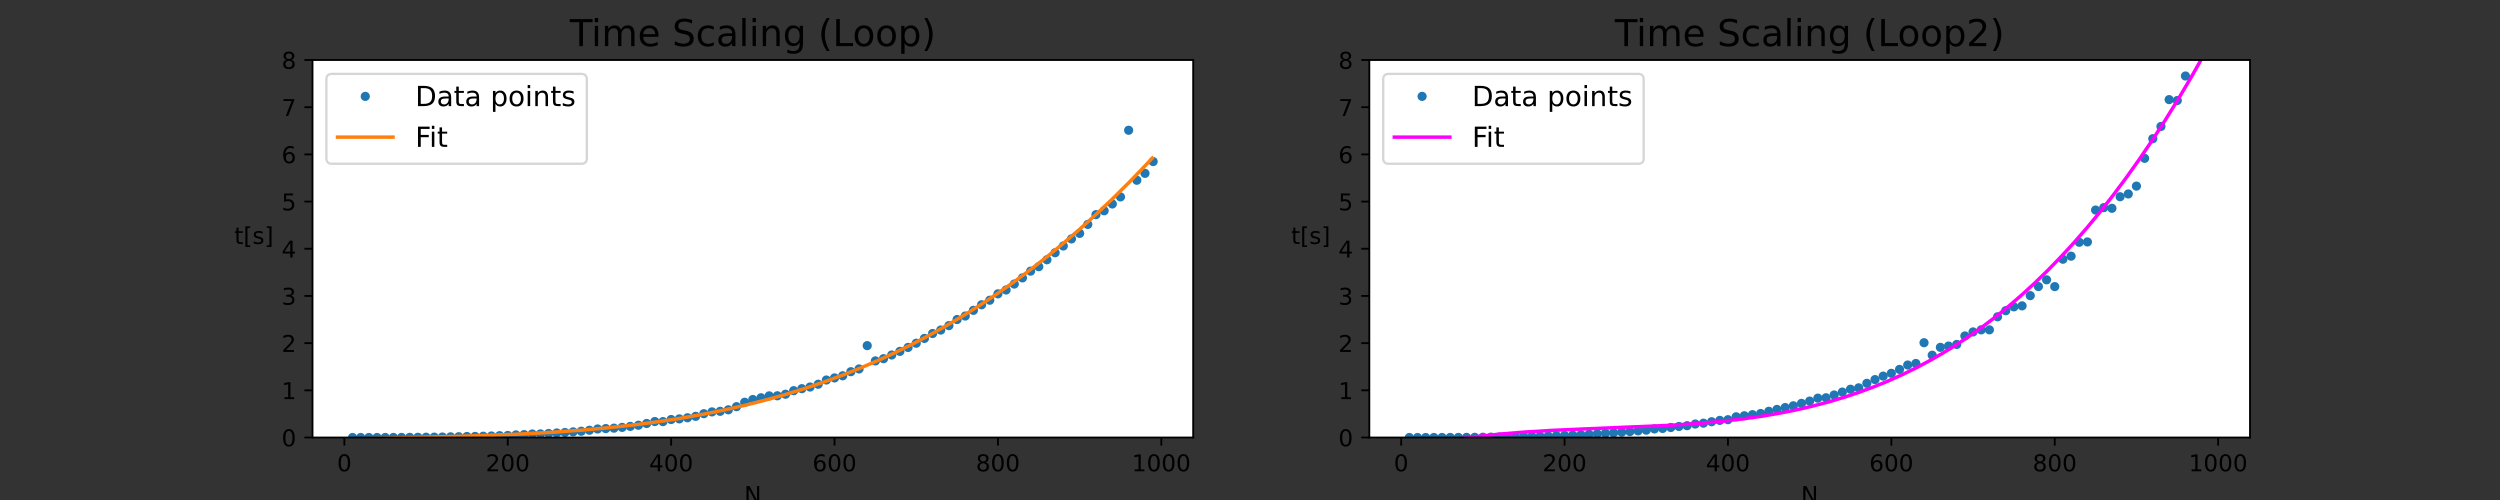 <?xml version="1.0" encoding="utf-8" standalone="no"?>
<!DOCTYPE svg PUBLIC "-//W3C//DTD SVG 1.1//EN"
  "http://www.w3.org/Graphics/SVG/1.1/DTD/svg11.dtd">
<!-- Created with matplotlib (https://matplotlib.org/) -->
<svg height="216pt" version="1.1" viewBox="0 0 1080 216" width="1080pt" xmlns="http://www.w3.org/2000/svg" xmlns:xlink="http://www.w3.org/1999/xlink">
 <rect x="0" y="0" width="1080" height="216" fill="#333333" stroke="none"/>
 <defs>
  <style type="text/css">*{stroke-linecap:butt;stroke-linejoin:round;}</style>
 </defs>
 <g id="figure_1">
  <g id="patch_1">
   <path d="M 0 216 
L 1080 216 
L 1080 0 
L 0 0 
z
" style="fill:none;"/>
  </g>
  <g id="axes_1">
   <g id="patch_2">
    <path d="M 135 189 
L 515.455 189 
L 515.455 25.92 
L 135 25.92 
z
" style="fill:#ffffff;"/>
   </g>
   <g id="matplotlib.axis_1">
    <g id="xtick_1">
     <g id="line2d_1">
      <defs>
       <path d="M 0 0 
L 0 3.5 
" id="m6db9fc763d" style="stroke:#000000;stroke-width:0.8;"/>
      </defs>
      <g>
       <use style="stroke:#000000;stroke-width:0.8;" x="148.764" xlink:href="#m6db9fc763d" y="189"/>
      </g>
     </g>
     <g id="text_1">
      <!-- 0 -->
      <g transform="translate(145.583 203.598)scale(0.1 -0.1)">
       <defs>
        <path d="M 31.781 66.406 
Q 24.172 66.406 20.328 58.906 
Q 16.5 51.422 16.5 36.375 
Q 16.5 21.391 20.328 13.891 
Q 24.172 6.391 31.781 6.391 
Q 39.453 6.391 43.281 13.891 
Q 47.125 21.391 47.125 36.375 
Q 47.125 51.422 43.281 58.906 
Q 39.453 66.406 31.781 66.406 
z
M 31.781 74.219 
Q 44.047 74.219 50.516 64.516 
Q 56.984 54.828 56.984 36.375 
Q 56.984 17.969 50.516 8.266 
Q 44.047 -1.422 31.781 -1.422 
Q 19.531 -1.422 13.062 8.266 
Q 6.594 17.969 6.594 36.375 
Q 6.594 54.828 13.062 64.516 
Q 19.531 74.219 31.781 74.219 
z
" id="DejaVuSans-48"/>
       </defs>
       <use xlink:href="#DejaVuSans-48"/>
      </g>
     </g>
    </g>
    <g id="xtick_2">
     <g id="line2d_2">
      <g>
       <use style="stroke:#000000;stroke-width:0.8;" x="219.349" xlink:href="#m6db9fc763d" y="189"/>
      </g>
     </g>
     <g id="text_2">
      <!-- 200 -->
      <g transform="translate(209.806 203.598)scale(0.1 -0.1)">
       <defs>
        <path d="M 19.188 8.297 
L 53.609 8.297 
L 53.609 0 
L 7.328 0 
L 7.328 8.297 
Q 12.938 14.109 22.625 23.891 
Q 32.328 33.688 34.812 36.531 
Q 39.547 41.844 41.422 45.531 
Q 43.312 49.219 43.312 52.781 
Q 43.312 58.594 39.234 62.25 
Q 35.156 65.922 28.609 65.922 
Q 23.969 65.922 18.812 64.312 
Q 13.672 62.703 7.812 59.422 
L 7.812 69.391 
Q 13.766 71.781 18.938 73 
Q 24.125 74.219 28.422 74.219 
Q 39.75 74.219 46.484 68.547 
Q 53.219 62.891 53.219 53.422 
Q 53.219 48.922 51.531 44.891 
Q 49.859 40.875 45.406 35.406 
Q 44.188 33.984 37.641 27.219 
Q 31.109 20.453 19.188 8.297 
z
" id="DejaVuSans-50"/>
       </defs>
       <use xlink:href="#DejaVuSans-50"/>
       <use x="63.623" xlink:href="#DejaVuSans-48"/>
       <use x="127.246" xlink:href="#DejaVuSans-48"/>
      </g>
     </g>
    </g>
    <g id="xtick_3">
     <g id="line2d_3">
      <g>
       <use style="stroke:#000000;stroke-width:0.8;" x="289.935" xlink:href="#m6db9fc763d" y="189"/>
      </g>
     </g>
     <g id="text_3">
      <!-- 400 -->
      <g transform="translate(280.391 203.598)scale(0.1 -0.1)">
       <defs>
        <path d="M 37.797 64.312 
L 12.891 25.391 
L 37.797 25.391 
z
M 35.203 72.906 
L 47.609 72.906 
L 47.609 25.391 
L 58.016 25.391 
L 58.016 17.188 
L 47.609 17.188 
L 47.609 0 
L 37.797 0 
L 37.797 17.188 
L 4.891 17.188 
L 4.891 26.703 
z
" id="DejaVuSans-52"/>
       </defs>
       <use xlink:href="#DejaVuSans-52"/>
       <use x="63.623" xlink:href="#DejaVuSans-48"/>
       <use x="127.246" xlink:href="#DejaVuSans-48"/>
      </g>
     </g>
    </g>
    <g id="xtick_4">
     <g id="line2d_4">
      <g>
       <use style="stroke:#000000;stroke-width:0.8;" x="360.52" xlink:href="#m6db9fc763d" y="189"/>
      </g>
     </g>
     <g id="text_4">
      <!-- 600 -->
      <g transform="translate(350.976 203.598)scale(0.1 -0.1)">
       <defs>
        <path d="M 33.016 40.375 
Q 26.375 40.375 22.484 35.828 
Q 18.609 31.297 18.609 23.391 
Q 18.609 15.531 22.484 10.953 
Q 26.375 6.391 33.016 6.391 
Q 39.656 6.391 43.531 10.953 
Q 47.406 15.531 47.406 23.391 
Q 47.406 31.297 43.531 35.828 
Q 39.656 40.375 33.016 40.375 
z
M 52.594 71.297 
L 52.594 62.312 
Q 48.875 64.062 45.094 64.984 
Q 41.312 65.922 37.594 65.922 
Q 27.828 65.922 22.672 59.328 
Q 17.531 52.734 16.797 39.406 
Q 19.672 43.656 24.016 45.922 
Q 28.375 48.188 33.594 48.188 
Q 44.578 48.188 50.953 41.516 
Q 57.328 34.859 57.328 23.391 
Q 57.328 12.156 50.688 5.359 
Q 44.047 -1.422 33.016 -1.422 
Q 20.359 -1.422 13.672 8.266 
Q 6.984 17.969 6.984 36.375 
Q 6.984 53.656 15.188 63.938 
Q 23.391 74.219 37.203 74.219 
Q 40.922 74.219 44.703 73.484 
Q 48.484 72.75 52.594 71.297 
z
" id="DejaVuSans-54"/>
       </defs>
       <use xlink:href="#DejaVuSans-54"/>
       <use x="63.623" xlink:href="#DejaVuSans-48"/>
       <use x="127.246" xlink:href="#DejaVuSans-48"/>
      </g>
     </g>
    </g>
    <g id="xtick_5">
     <g id="line2d_5">
      <g>
       <use style="stroke:#000000;stroke-width:0.8;" x="431.105" xlink:href="#m6db9fc763d" y="189"/>
      </g>
     </g>
     <g id="text_5">
      <!-- 800 -->
      <g transform="translate(421.561 203.598)scale(0.1 -0.1)">
       <defs>
        <path d="M 31.781 34.625 
Q 24.75 34.625 20.719 30.859 
Q 16.703 27.094 16.703 20.516 
Q 16.703 13.922 20.719 10.156 
Q 24.75 6.391 31.781 6.391 
Q 38.812 6.391 42.859 10.172 
Q 46.922 13.969 46.922 20.516 
Q 46.922 27.094 42.891 30.859 
Q 38.875 34.625 31.781 34.625 
z
M 21.922 38.812 
Q 15.578 40.375 12.031 44.719 
Q 8.5 49.078 8.5 55.328 
Q 8.5 64.062 14.719 69.141 
Q 20.953 74.219 31.781 74.219 
Q 42.672 74.219 48.875 69.141 
Q 55.078 64.062 55.078 55.328 
Q 55.078 49.078 51.531 44.719 
Q 48 40.375 41.703 38.812 
Q 48.828 37.156 52.797 32.312 
Q 56.781 27.484 56.781 20.516 
Q 56.781 9.906 50.312 4.234 
Q 43.844 -1.422 31.781 -1.422 
Q 19.734 -1.422 13.25 4.234 
Q 6.781 9.906 6.781 20.516 
Q 6.781 27.484 10.781 32.312 
Q 14.797 37.156 21.922 38.812 
z
M 18.312 54.391 
Q 18.312 48.734 21.844 45.562 
Q 25.391 42.391 31.781 42.391 
Q 38.141 42.391 41.719 45.562 
Q 45.312 48.734 45.312 54.391 
Q 45.312 60.062 41.719 63.234 
Q 38.141 66.406 31.781 66.406 
Q 25.391 66.406 21.844 63.234 
Q 18.312 60.062 18.312 54.391 
z
" id="DejaVuSans-56"/>
       </defs>
       <use xlink:href="#DejaVuSans-56"/>
       <use x="63.623" xlink:href="#DejaVuSans-48"/>
       <use x="127.246" xlink:href="#DejaVuSans-48"/>
      </g>
     </g>
    </g>
    <g id="xtick_6">
     <g id="line2d_6">
      <g>
       <use style="stroke:#000000;stroke-width:0.8;" x="501.69" xlink:href="#m6db9fc763d" y="189"/>
      </g>
     </g>
     <g id="text_6">
      <!-- 1000 -->
      <g transform="translate(488.965 203.598)scale(0.1 -0.1)">
       <defs>
        <path d="M 12.406 8.297 
L 28.516 8.297 
L 28.516 63.922 
L 10.984 60.406 
L 10.984 69.391 
L 28.422 72.906 
L 38.281 72.906 
L 38.281 8.297 
L 54.391 8.297 
L 54.391 0 
L 12.406 0 
z
" id="DejaVuSans-49"/>
       </defs>
       <use xlink:href="#DejaVuSans-49"/>
       <use x="63.623" xlink:href="#DejaVuSans-48"/>
       <use x="127.246" xlink:href="#DejaVuSans-48"/>
       <use x="190.869" xlink:href="#DejaVuSans-48"/>
      </g>
     </g>
    </g>
    <g id="text_7">
     <!-- N -->
     <g transform="translate(321.487 217.277)scale(0.1 -0.1)">
      <defs>
       <path d="M 9.812 72.906 
L 23.094 72.906 
L 55.422 11.922 
L 55.422 72.906 
L 64.984 72.906 
L 64.984 0 
L 51.703 0 
L 19.391 60.984 
L 19.391 0 
L 9.812 0 
z
" id="DejaVuSans-78"/>
      </defs>
      <use xlink:href="#DejaVuSans-78"/>
     </g>
    </g>
   </g>
   <g id="matplotlib.axis_2">
    <g id="ytick_1">
     <g id="line2d_7">
      <defs>
       <path d="M 0 0 
L -3.5 0 
" id="m44f526dae3" style="stroke:#000000;stroke-width:0.8;"/>
      </defs>
      <g>
       <use style="stroke:#000000;stroke-width:0.8;" x="135" xlink:href="#m44f526dae3" y="189"/>
      </g>
     </g>
     <g id="text_8">
      <!-- 0 -->
      <g transform="translate(121.638 192.799)scale(0.1 -0.1)">
       <use xlink:href="#DejaVuSans-48"/>
      </g>
     </g>
    </g>
    <g id="ytick_2">
     <g id="line2d_8">
      <g>
       <use style="stroke:#000000;stroke-width:0.8;" x="135" xlink:href="#m44f526dae3" y="168.615"/>
      </g>
     </g>
     <g id="text_9">
      <!-- 1 -->
      <g transform="translate(121.638 172.414)scale(0.1 -0.1)">
       <use xlink:href="#DejaVuSans-49"/>
      </g>
     </g>
    </g>
    <g id="ytick_3">
     <g id="line2d_9">
      <g>
       <use style="stroke:#000000;stroke-width:0.8;" x="135" xlink:href="#m44f526dae3" y="148.23"/>
      </g>
     </g>
     <g id="text_10">
      <!-- 2 -->
      <g transform="translate(121.638 152.029)scale(0.1 -0.1)">
       <use xlink:href="#DejaVuSans-50"/>
      </g>
     </g>
    </g>
    <g id="ytick_4">
     <g id="line2d_10">
      <g>
       <use style="stroke:#000000;stroke-width:0.8;" x="135" xlink:href="#m44f526dae3" y="127.845"/>
      </g>
     </g>
     <g id="text_11">
      <!-- 3 -->
      <g transform="translate(121.638 131.644)scale(0.1 -0.1)">
       <defs>
        <path d="M 40.578 39.312 
Q 47.656 37.797 51.625 33 
Q 55.609 28.219 55.609 21.188 
Q 55.609 10.406 48.188 4.484 
Q 40.766 -1.422 27.094 -1.422 
Q 22.516 -1.422 17.656 -0.516 
Q 12.797 0.391 7.625 2.203 
L 7.625 11.719 
Q 11.719 9.328 16.594 8.109 
Q 21.484 6.891 26.812 6.891 
Q 36.078 6.891 40.938 10.547 
Q 45.797 14.203 45.797 21.188 
Q 45.797 27.641 41.281 31.266 
Q 36.766 34.906 28.719 34.906 
L 20.219 34.906 
L 20.219 43.016 
L 29.109 43.016 
Q 36.375 43.016 40.234 45.922 
Q 44.094 48.828 44.094 54.297 
Q 44.094 59.906 40.109 62.906 
Q 36.141 65.922 28.719 65.922 
Q 24.656 65.922 20.016 65.031 
Q 15.375 64.156 9.812 62.312 
L 9.812 71.094 
Q 15.438 72.656 20.344 73.438 
Q 25.25 74.219 29.594 74.219 
Q 40.828 74.219 47.359 69.109 
Q 53.906 64.016 53.906 55.328 
Q 53.906 49.266 50.438 45.094 
Q 46.969 40.922 40.578 39.312 
z
" id="DejaVuSans-51"/>
       </defs>
       <use xlink:href="#DejaVuSans-51"/>
      </g>
     </g>
    </g>
    <g id="ytick_5">
     <g id="line2d_11">
      <g>
       <use style="stroke:#000000;stroke-width:0.8;" x="135" xlink:href="#m44f526dae3" y="107.46"/>
      </g>
     </g>
     <g id="text_12">
      <!-- 4 -->
      <g transform="translate(121.638 111.259)scale(0.1 -0.1)">
       <use xlink:href="#DejaVuSans-52"/>
      </g>
     </g>
    </g>
    <g id="ytick_6">
     <g id="line2d_12">
      <g>
       <use style="stroke:#000000;stroke-width:0.8;" x="135" xlink:href="#m44f526dae3" y="87.075"/>
      </g>
     </g>
     <g id="text_13">
      <!-- 5 -->
      <g transform="translate(121.638 90.874)scale(0.1 -0.1)">
       <defs>
        <path d="M 10.797 72.906 
L 49.516 72.906 
L 49.516 64.594 
L 19.828 64.594 
L 19.828 46.734 
Q 21.969 47.469 24.109 47.828 
Q 26.266 48.188 28.422 48.188 
Q 40.625 48.188 47.75 41.5 
Q 54.891 34.812 54.891 23.391 
Q 54.891 11.625 47.562 5.094 
Q 40.234 -1.422 26.906 -1.422 
Q 22.312 -1.422 17.547 -0.641 
Q 12.797 0.141 7.719 1.703 
L 7.719 11.625 
Q 12.109 9.234 16.797 8.062 
Q 21.484 6.891 26.703 6.891 
Q 35.156 6.891 40.078 11.328 
Q 45.016 15.766 45.016 23.391 
Q 45.016 31 40.078 35.438 
Q 35.156 39.891 26.703 39.891 
Q 22.75 39.891 18.812 39.016 
Q 14.891 38.141 10.797 36.281 
z
" id="DejaVuSans-53"/>
       </defs>
       <use xlink:href="#DejaVuSans-53"/>
      </g>
     </g>
    </g>
    <g id="ytick_7">
     <g id="line2d_13">
      <g>
       <use style="stroke:#000000;stroke-width:0.8;" x="135" xlink:href="#m44f526dae3" y="66.69"/>
      </g>
     </g>
     <g id="text_14">
      <!-- 6 -->
      <g transform="translate(121.638 70.489)scale(0.1 -0.1)">
       <use xlink:href="#DejaVuSans-54"/>
      </g>
     </g>
    </g>
    <g id="ytick_8">
     <g id="line2d_14">
      <g>
       <use style="stroke:#000000;stroke-width:0.8;" x="135" xlink:href="#m44f526dae3" y="46.305"/>
      </g>
     </g>
     <g id="text_15">
      <!-- 7 -->
      <g transform="translate(121.638 50.104)scale(0.1 -0.1)">
       <defs>
        <path d="M 8.203 72.906 
L 55.078 72.906 
L 55.078 68.703 
L 28.609 0 
L 18.312 0 
L 43.219 64.594 
L 8.203 64.594 
z
" id="DejaVuSans-55"/>
       </defs>
       <use xlink:href="#DejaVuSans-55"/>
      </g>
     </g>
    </g>
    <g id="ytick_9">
     <g id="line2d_15">
      <g>
       <use style="stroke:#000000;stroke-width:0.8;" x="135" xlink:href="#m44f526dae3" y="25.92"/>
      </g>
     </g>
     <g id="text_16">
      <!-- 8 -->
      <g transform="translate(121.638 29.719)scale(0.1 -0.1)">
       <use xlink:href="#DejaVuSans-56"/>
      </g>
     </g>
    </g>
    <g id="text_17">
     <!-- t[s]      -->
     <g transform="translate(101.226 105.38)scale(0.1 -0.1)">
      <defs>
       <path d="M 18.312 70.219 
L 18.312 54.688 
L 36.812 54.688 
L 36.812 47.703 
L 18.312 47.703 
L 18.312 18.016 
Q 18.312 11.328 20.141 9.422 
Q 21.969 7.516 27.594 7.516 
L 36.812 7.516 
L 36.812 0 
L 27.594 0 
Q 17.188 0 13.234 3.875 
Q 9.281 7.766 9.281 18.016 
L 9.281 47.703 
L 2.688 47.703 
L 2.688 54.688 
L 9.281 54.688 
L 9.281 70.219 
z
" id="DejaVuSans-116"/>
       <path d="M 8.594 75.984 
L 29.297 75.984 
L 29.297 69 
L 17.578 69 
L 17.578 -6.203 
L 29.297 -6.203 
L 29.297 -13.188 
L 8.594 -13.188 
z
" id="DejaVuSans-91"/>
       <path d="M 44.281 53.078 
L 44.281 44.578 
Q 40.484 46.531 36.375 47.5 
Q 32.281 48.484 27.875 48.484 
Q 21.188 48.484 17.844 46.438 
Q 14.5 44.391 14.5 40.281 
Q 14.5 37.156 16.891 35.375 
Q 19.281 33.594 26.516 31.984 
L 29.594 31.297 
Q 39.156 29.25 43.188 25.516 
Q 47.219 21.781 47.219 15.094 
Q 47.219 7.469 41.188 3.016 
Q 35.156 -1.422 24.609 -1.422 
Q 20.219 -1.422 15.453 -0.562 
Q 10.688 0.297 5.422 2 
L 5.422 11.281 
Q 10.406 8.688 15.234 7.391 
Q 20.062 6.109 24.812 6.109 
Q 31.156 6.109 34.562 8.281 
Q 37.984 10.453 37.984 14.406 
Q 37.984 18.062 35.516 20.016 
Q 33.062 21.969 24.703 23.781 
L 21.578 24.516 
Q 13.234 26.266 9.516 29.906 
Q 5.812 33.547 5.812 39.891 
Q 5.812 47.609 11.281 51.797 
Q 16.75 56 26.812 56 
Q 31.781 56 36.172 55.266 
Q 40.578 54.547 44.281 53.078 
z
" id="DejaVuSans-115"/>
       <path d="M 30.422 75.984 
L 30.422 -13.188 
L 9.719 -13.188 
L 9.719 -6.203 
L 21.391 -6.203 
L 21.391 69 
L 9.719 69 
L 9.719 75.984 
z
" id="DejaVuSans-93"/>
       <path id="DejaVuSans-32"/>
      </defs>
      <use xlink:href="#DejaVuSans-116"/>
      <use x="39.209" xlink:href="#DejaVuSans-91"/>
      <use x="78.223" xlink:href="#DejaVuSans-115"/>
      <use x="130.322" xlink:href="#DejaVuSans-93"/>
      <use x="169.336" xlink:href="#DejaVuSans-32"/>
      <use x="201.123" xlink:href="#DejaVuSans-32"/>
      <use x="232.91" xlink:href="#DejaVuSans-32"/>
      <use x="264.697" xlink:href="#DejaVuSans-32"/>
      <use x="296.484" xlink:href="#DejaVuSans-32"/>
     </g>
    </g>
   </g>
   <g id="line2d_16">
    <defs>
     <path d="M 0 1.5 
C 0.398 1.5 0.779 1.342 1.061 1.061 
C 1.342 0.779 1.5 0.398 1.5 0 
C 1.5 -0.398 1.342 -0.779 1.061 -1.061 
C 0.779 -1.342 0.398 -1.5 0 -1.5 
C -0.398 -1.5 -0.779 -1.342 -1.061 -1.061 
C -1.342 -0.779 -1.5 -0.398 -1.5 0 
C -1.5 0.398 -1.342 0.779 -1.061 1.061 
C -0.779 1.342 -0.398 1.5 0 1.5 
z
" id="m33216c1399" style="stroke:#1f77b4;"/>
    </defs>
    <g clip-path="url(#p7cbe49ab17)">
     <use style="fill:#1f77b4;stroke:#1f77b4;" x="152.293" xlink:href="#m33216c1399" y="189"/>
     <use style="fill:#1f77b4;stroke:#1f77b4;" x="155.823" xlink:href="#m33216c1399" y="188.999"/>
     <use style="fill:#1f77b4;stroke:#1f77b4;" x="159.352" xlink:href="#m33216c1399" y="188.996"/>
     <use style="fill:#1f77b4;stroke:#1f77b4;" x="162.881" xlink:href="#m33216c1399" y="188.992"/>
     <use style="fill:#1f77b4;stroke:#1f77b4;" x="166.41" xlink:href="#m33216c1399" y="188.984"/>
     <use style="fill:#1f77b4;stroke:#1f77b4;" x="169.94" xlink:href="#m33216c1399" y="188.971"/>
     <use style="fill:#1f77b4;stroke:#1f77b4;" x="173.469" xlink:href="#m33216c1399" y="188.959"/>
     <use style="fill:#1f77b4;stroke:#1f77b4;" x="176.998" xlink:href="#m33216c1399" y="188.939"/>
     <use style="fill:#1f77b4;stroke:#1f77b4;" x="180.527" xlink:href="#m33216c1399" y="188.914"/>
     <use style="fill:#1f77b4;stroke:#1f77b4;" x="184.057" xlink:href="#m33216c1399" y="188.872"/>
     <use style="fill:#1f77b4;stroke:#1f77b4;" x="187.586" xlink:href="#m33216c1399" y="188.846"/>
     <use style="fill:#1f77b4;stroke:#1f77b4;" x="191.115" xlink:href="#m33216c1399" y="188.792"/>
     <use style="fill:#1f77b4;stroke:#1f77b4;" x="194.645" xlink:href="#m33216c1399" y="188.715"/>
     <use style="fill:#1f77b4;stroke:#1f77b4;" x="198.174" xlink:href="#m33216c1399" y="188.67"/>
     <use style="fill:#1f77b4;stroke:#1f77b4;" x="201.703" xlink:href="#m33216c1399" y="188.574"/>
     <use style="fill:#1f77b4;stroke:#1f77b4;" x="205.232" xlink:href="#m33216c1399" y="188.544"/>
     <use style="fill:#1f77b4;stroke:#1f77b4;" x="208.762" xlink:href="#m33216c1399" y="188.447"/>
     <use style="fill:#1f77b4;stroke:#1f77b4;" x="212.291" xlink:href="#m33216c1399" y="188.352"/>
     <use style="fill:#1f77b4;stroke:#1f77b4;" x="215.82" xlink:href="#m33216c1399" y="188.211"/>
     <use style="fill:#1f77b4;stroke:#1f77b4;" x="219.349" xlink:href="#m33216c1399" y="188.121"/>
     <use style="fill:#1f77b4;stroke:#1f77b4;" x="222.879" xlink:href="#m33216c1399" y="187.889"/>
     <use style="fill:#1f77b4;stroke:#1f77b4;" x="226.408" xlink:href="#m33216c1399" y="187.756"/>
     <use style="fill:#1f77b4;stroke:#1f77b4;" x="229.937" xlink:href="#m33216c1399" y="187.485"/>
     <use style="fill:#1f77b4;stroke:#1f77b4;" x="233.466" xlink:href="#m33216c1399" y="187.446"/>
     <use style="fill:#1f77b4;stroke:#1f77b4;" x="236.996" xlink:href="#m33216c1399" y="187.263"/>
     <use style="fill:#1f77b4;stroke:#1f77b4;" x="240.525" xlink:href="#m33216c1399" y="187.045"/>
     <use style="fill:#1f77b4;stroke:#1f77b4;" x="244.054" xlink:href="#m33216c1399" y="186.836"/>
     <use style="fill:#1f77b4;stroke:#1f77b4;" x="247.583" xlink:href="#m33216c1399" y="186.57"/>
     <use style="fill:#1f77b4;stroke:#1f77b4;" x="251.113" xlink:href="#m33216c1399" y="186.293"/>
     <use style="fill:#1f77b4;stroke:#1f77b4;" x="254.642" xlink:href="#m33216c1399" y="185.869"/>
     <use style="fill:#1f77b4;stroke:#1f77b4;" x="258.171" xlink:href="#m33216c1399" y="185.312"/>
     <use style="fill:#1f77b4;stroke:#1f77b4;" x="261.701" xlink:href="#m33216c1399" y="185.142"/>
     <use style="fill:#1f77b4;stroke:#1f77b4;" x="265.23" xlink:href="#m33216c1399" y="184.963"/>
     <use style="fill:#1f77b4;stroke:#1f77b4;" x="268.759" xlink:href="#m33216c1399" y="184.629"/>
     <use style="fill:#1f77b4;stroke:#1f77b4;" x="272.288" xlink:href="#m33216c1399" y="184.202"/>
     <use style="fill:#1f77b4;stroke:#1f77b4;" x="275.818" xlink:href="#m33216c1399" y="183.705"/>
     <use style="fill:#1f77b4;stroke:#1f77b4;" x="279.347" xlink:href="#m33216c1399" y="182.952"/>
     <use style="fill:#1f77b4;stroke:#1f77b4;" x="282.876" xlink:href="#m33216c1399" y="182.11"/>
     <use style="fill:#1f77b4;stroke:#1f77b4;" x="286.405" xlink:href="#m33216c1399" y="182.137"/>
     <use style="fill:#1f77b4;stroke:#1f77b4;" x="289.935" xlink:href="#m33216c1399" y="181.232"/>
     <use style="fill:#1f77b4;stroke:#1f77b4;" x="293.464" xlink:href="#m33216c1399" y="180.961"/>
     <use style="fill:#1f77b4;stroke:#1f77b4;" x="296.993" xlink:href="#m33216c1399" y="180.476"/>
     <use style="fill:#1f77b4;stroke:#1f77b4;" x="300.522" xlink:href="#m33216c1399" y="179.856"/>
     <use style="fill:#1f77b4;stroke:#1f77b4;" x="304.052" xlink:href="#m33216c1399" y="178.715"/>
     <use style="fill:#1f77b4;stroke:#1f77b4;" x="307.581" xlink:href="#m33216c1399" y="177.939"/>
     <use style="fill:#1f77b4;stroke:#1f77b4;" x="311.11" xlink:href="#m33216c1399" y="177.693"/>
     <use style="fill:#1f77b4;stroke:#1f77b4;" x="314.639" xlink:href="#m33216c1399" y="177.041"/>
     <use style="fill:#1f77b4;stroke:#1f77b4;" x="318.169" xlink:href="#m33216c1399" y="175.689"/>
     <use style="fill:#1f77b4;stroke:#1f77b4;" x="321.698" xlink:href="#m33216c1399" y="173.779"/>
     <use style="fill:#1f77b4;stroke:#1f77b4;" x="325.227" xlink:href="#m33216c1399" y="172.588"/>
     <use style="fill:#1f77b4;stroke:#1f77b4;" x="328.757" xlink:href="#m33216c1399" y="171.836"/>
     <use style="fill:#1f77b4;stroke:#1f77b4;" x="332.286" xlink:href="#m33216c1399" y="171.016"/>
     <use style="fill:#1f77b4;stroke:#1f77b4;" x="335.815" xlink:href="#m33216c1399" y="170.977"/>
     <use style="fill:#1f77b4;stroke:#1f77b4;" x="339.344" xlink:href="#m33216c1399" y="170.301"/>
     <use style="fill:#1f77b4;stroke:#1f77b4;" x="342.874" xlink:href="#m33216c1399" y="168.769"/>
     <use style="fill:#1f77b4;stroke:#1f77b4;" x="346.403" xlink:href="#m33216c1399" y="167.904"/>
     <use style="fill:#1f77b4;stroke:#1f77b4;" x="349.932" xlink:href="#m33216c1399" y="167.187"/>
     <use style="fill:#1f77b4;stroke:#1f77b4;" x="353.461" xlink:href="#m33216c1399" y="165.99"/>
     <use style="fill:#1f77b4;stroke:#1f77b4;" x="356.991" xlink:href="#m33216c1399" y="164.166"/>
     <use style="fill:#1f77b4;stroke:#1f77b4;" x="360.52" xlink:href="#m33216c1399" y="163.259"/>
     <use style="fill:#1f77b4;stroke:#1f77b4;" x="364.049" xlink:href="#m33216c1399" y="162.343"/>
     <use style="fill:#1f77b4;stroke:#1f77b4;" x="367.578" xlink:href="#m33216c1399" y="160.571"/>
     <use style="fill:#1f77b4;stroke:#1f77b4;" x="371.108" xlink:href="#m33216c1399" y="159.387"/>
     <use style="fill:#1f77b4;stroke:#1f77b4;" x="374.637" xlink:href="#m33216c1399" y="149.313"/>
     <use style="fill:#1f77b4;stroke:#1f77b4;" x="378.166" xlink:href="#m33216c1399" y="155.916"/>
     <use style="fill:#1f77b4;stroke:#1f77b4;" x="381.695" xlink:href="#m33216c1399" y="154.947"/>
     <use style="fill:#1f77b4;stroke:#1f77b4;" x="385.225" xlink:href="#m33216c1399" y="153.357"/>
     <use style="fill:#1f77b4;stroke:#1f77b4;" x="388.754" xlink:href="#m33216c1399" y="151.792"/>
     <use style="fill:#1f77b4;stroke:#1f77b4;" x="392.283" xlink:href="#m33216c1399" y="150.101"/>
     <use style="fill:#1f77b4;stroke:#1f77b4;" x="395.813" xlink:href="#m33216c1399" y="148.275"/>
     <use style="fill:#1f77b4;stroke:#1f77b4;" x="399.342" xlink:href="#m33216c1399" y="146.201"/>
     <use style="fill:#1f77b4;stroke:#1f77b4;" x="402.871" xlink:href="#m33216c1399" y="144.077"/>
     <use style="fill:#1f77b4;stroke:#1f77b4;" x="406.4" xlink:href="#m33216c1399" y="142.582"/>
     <use style="fill:#1f77b4;stroke:#1f77b4;" x="409.93" xlink:href="#m33216c1399" y="140.671"/>
     <use style="fill:#1f77b4;stroke:#1f77b4;" x="413.459" xlink:href="#m33216c1399" y="138.039"/>
     <use style="fill:#1f77b4;stroke:#1f77b4;" x="416.988" xlink:href="#m33216c1399" y="136.53"/>
     <use style="fill:#1f77b4;stroke:#1f77b4;" x="420.517" xlink:href="#m33216c1399" y="134.065"/>
     <use style="fill:#1f77b4;stroke:#1f77b4;" x="424.047" xlink:href="#m33216c1399" y="131.663"/>
     <use style="fill:#1f77b4;stroke:#1f77b4;" x="427.576" xlink:href="#m33216c1399" y="129.693"/>
     <use style="fill:#1f77b4;stroke:#1f77b4;" x="431.105" xlink:href="#m33216c1399" y="126.945"/>
     <use style="fill:#1f77b4;stroke:#1f77b4;" x="434.634" xlink:href="#m33216c1399" y="125.279"/>
     <use style="fill:#1f77b4;stroke:#1f77b4;" x="438.164" xlink:href="#m33216c1399" y="122.707"/>
     <use style="fill:#1f77b4;stroke:#1f77b4;" x="441.693" xlink:href="#m33216c1399" y="120.048"/>
     <use style="fill:#1f77b4;stroke:#1f77b4;" x="445.222" xlink:href="#m33216c1399" y="117.132"/>
     <use style="fill:#1f77b4;stroke:#1f77b4;" x="448.751" xlink:href="#m33216c1399" y="115.207"/>
     <use style="fill:#1f77b4;stroke:#1f77b4;" x="452.281" xlink:href="#m33216c1399" y="112.222"/>
     <use style="fill:#1f77b4;stroke:#1f77b4;" x="455.81" xlink:href="#m33216c1399" y="109.191"/>
     <use style="fill:#1f77b4;stroke:#1f77b4;" x="459.339" xlink:href="#m33216c1399" y="106.269"/>
     <use style="fill:#1f77b4;stroke:#1f77b4;" x="462.869" xlink:href="#m33216c1399" y="103.212"/>
     <use style="fill:#1f77b4;stroke:#1f77b4;" x="466.398" xlink:href="#m33216c1399" y="100.823"/>
     <use style="fill:#1f77b4;stroke:#1f77b4;" x="469.927" xlink:href="#m33216c1399" y="96.952"/>
     <use style="fill:#1f77b4;stroke:#1f77b4;" x="473.456" xlink:href="#m33216c1399" y="92.728"/>
     <use style="fill:#1f77b4;stroke:#1f77b4;" x="476.986" xlink:href="#m33216c1399" y="91.049"/>
     <use style="fill:#1f77b4;stroke:#1f77b4;" x="480.515" xlink:href="#m33216c1399" y="88.119"/>
     <use style="fill:#1f77b4;stroke:#1f77b4;" x="484.044" xlink:href="#m33216c1399" y="85.063"/>
     <use style="fill:#1f77b4;stroke:#1f77b4;" x="487.573" xlink:href="#m33216c1399" y="56.269"/>
     <use style="fill:#1f77b4;stroke:#1f77b4;" x="491.103" xlink:href="#m33216c1399" y="77.866"/>
     <use style="fill:#1f77b4;stroke:#1f77b4;" x="494.632" xlink:href="#m33216c1399" y="74.885"/>
     <use style="fill:#1f77b4;stroke:#1f77b4;" x="498.161" xlink:href="#m33216c1399" y="69.788"/>
    </g>
   </g>
   <g id="line2d_17">
    <path clip-path="url(#p7cbe49ab17)" d="M 152.293 189.644 
L 179.822 188.954 
L 208.056 188.179 
L 224.996 187.494 
L 239.113 186.708 
L 251.819 185.782 
L 263.465 184.716 
L 274.406 183.495 
L 284.641 182.135 
L 294.523 180.603 
L 304.052 178.902 
L 313.228 177.04 
L 322.051 175.028 
L 330.874 172.784 
L 339.344 170.399 
L 347.462 167.89 
L 355.579 165.15 
L 363.696 162.169 
L 371.461 159.082 
L 379.225 155.755 
L 386.989 152.178 
L 394.401 148.522 
L 401.812 144.622 
L 409.224 140.469 
L 416.635 136.055 
L 424.047 131.371 
L 431.105 126.653 
L 438.164 121.675 
L 445.222 116.431 
L 452.281 110.914 
L 459.339 105.117 
L 466.398 99.032 
L 473.456 92.652 
L 480.515 85.97 
L 487.573 78.979 
L 494.632 71.671 
L 497.808 68.278 
L 497.808 68.278 
" style="fill:none;stroke:#ff7f0e;stroke-linecap:square;stroke-width:1.5;"/>
   </g>
   <g id="patch_3">
    <path d="M 135 189 
L 135 25.92 
" style="fill:none;stroke:#000000;stroke-linecap:square;stroke-linejoin:miter;stroke-width:0.8;"/>
   </g>
   <g id="patch_4">
    <path d="M 515.455 189 
L 515.455 25.92 
" style="fill:none;stroke:#000000;stroke-linecap:square;stroke-linejoin:miter;stroke-width:0.8;"/>
   </g>
   <g id="patch_5">
    <path d="M 135 189 
L 515.455 189 
" style="fill:none;stroke:#000000;stroke-linecap:square;stroke-linejoin:miter;stroke-width:0.8;"/>
   </g>
   <g id="patch_6">
    <path d="M 135 25.92 
L 515.455 25.92 
" style="fill:none;stroke:#000000;stroke-linecap:square;stroke-linejoin:miter;stroke-width:0.8;"/>
   </g>
   <g id="text_18">
    <!-- Time Scaling (Loop) -->
    <g transform="translate(246.166 19.92)scale(0.16 -0.16)">
     <defs>
      <path d="M -0.297 72.906 
L 61.375 72.906 
L 61.375 64.594 
L 35.5 64.594 
L 35.5 0 
L 25.594 0 
L 25.594 64.594 
L -0.297 64.594 
z
" id="DejaVuSans-84"/>
      <path d="M 9.422 54.688 
L 18.406 54.688 
L 18.406 0 
L 9.422 0 
z
M 9.422 75.984 
L 18.406 75.984 
L 18.406 64.594 
L 9.422 64.594 
z
" id="DejaVuSans-105"/>
      <path d="M 52 44.188 
Q 55.375 50.25 60.062 53.125 
Q 64.75 56 71.094 56 
Q 79.641 56 84.281 50.016 
Q 88.922 44.047 88.922 33.016 
L 88.922 0 
L 79.891 0 
L 79.891 32.719 
Q 79.891 40.578 77.094 44.375 
Q 74.312 48.188 68.609 48.188 
Q 61.625 48.188 57.562 43.547 
Q 53.516 38.922 53.516 30.906 
L 53.516 0 
L 44.484 0 
L 44.484 32.719 
Q 44.484 40.625 41.703 44.406 
Q 38.922 48.188 33.109 48.188 
Q 26.219 48.188 22.156 43.531 
Q 18.109 38.875 18.109 30.906 
L 18.109 0 
L 9.078 0 
L 9.078 54.688 
L 18.109 54.688 
L 18.109 46.188 
Q 21.188 51.219 25.484 53.609 
Q 29.781 56 35.688 56 
Q 41.656 56 45.828 52.969 
Q 50 49.953 52 44.188 
z
" id="DejaVuSans-109"/>
      <path d="M 56.203 29.594 
L 56.203 25.203 
L 14.891 25.203 
Q 15.484 15.922 20.484 11.062 
Q 25.484 6.203 34.422 6.203 
Q 39.594 6.203 44.453 7.469 
Q 49.312 8.734 54.109 11.281 
L 54.109 2.781 
Q 49.266 0.734 44.188 -0.344 
Q 39.109 -1.422 33.891 -1.422 
Q 20.797 -1.422 13.156 6.188 
Q 5.516 13.812 5.516 26.812 
Q 5.516 40.234 12.766 48.109 
Q 20.016 56 32.328 56 
Q 43.359 56 49.781 48.891 
Q 56.203 41.797 56.203 29.594 
z
M 47.219 32.234 
Q 47.125 39.594 43.094 43.984 
Q 39.062 48.391 32.422 48.391 
Q 24.906 48.391 20.391 44.141 
Q 15.875 39.891 15.188 32.172 
z
" id="DejaVuSans-101"/>
      <path d="M 53.516 70.516 
L 53.516 60.891 
Q 47.906 63.578 42.922 64.891 
Q 37.938 66.219 33.297 66.219 
Q 25.25 66.219 20.875 63.094 
Q 16.5 59.969 16.5 54.203 
Q 16.5 49.359 19.406 46.891 
Q 22.312 44.438 30.422 42.922 
L 36.375 41.703 
Q 47.406 39.594 52.656 34.297 
Q 57.906 29 57.906 20.125 
Q 57.906 9.516 50.797 4.047 
Q 43.703 -1.422 29.984 -1.422 
Q 24.812 -1.422 18.969 -0.25 
Q 13.141 0.922 6.891 3.219 
L 6.891 13.375 
Q 12.891 10.016 18.656 8.297 
Q 24.422 6.594 29.984 6.594 
Q 38.422 6.594 43.016 9.906 
Q 47.609 13.234 47.609 19.391 
Q 47.609 24.75 44.312 27.781 
Q 41.016 30.812 33.5 32.328 
L 27.484 33.5 
Q 16.453 35.688 11.516 40.375 
Q 6.594 45.062 6.594 53.422 
Q 6.594 63.094 13.406 68.656 
Q 20.219 74.219 32.172 74.219 
Q 37.312 74.219 42.625 73.281 
Q 47.953 72.359 53.516 70.516 
z
" id="DejaVuSans-83"/>
      <path d="M 48.781 52.594 
L 48.781 44.188 
Q 44.969 46.297 41.141 47.344 
Q 37.312 48.391 33.406 48.391 
Q 24.656 48.391 19.812 42.844 
Q 14.984 37.312 14.984 27.297 
Q 14.984 17.281 19.812 11.734 
Q 24.656 6.203 33.406 6.203 
Q 37.312 6.203 41.141 7.25 
Q 44.969 8.297 48.781 10.406 
L 48.781 2.094 
Q 45.016 0.344 40.984 -0.531 
Q 36.969 -1.422 32.422 -1.422 
Q 20.062 -1.422 12.781 6.344 
Q 5.516 14.109 5.516 27.297 
Q 5.516 40.672 12.859 48.328 
Q 20.219 56 33.016 56 
Q 37.156 56 41.109 55.141 
Q 45.062 54.297 48.781 52.594 
z
" id="DejaVuSans-99"/>
      <path d="M 34.281 27.484 
Q 23.391 27.484 19.188 25 
Q 14.984 22.516 14.984 16.5 
Q 14.984 11.719 18.141 8.906 
Q 21.297 6.109 26.703 6.109 
Q 34.188 6.109 38.703 11.406 
Q 43.219 16.703 43.219 25.484 
L 43.219 27.484 
z
M 52.203 31.203 
L 52.203 0 
L 43.219 0 
L 43.219 8.297 
Q 40.141 3.328 35.547 0.953 
Q 30.953 -1.422 24.312 -1.422 
Q 15.922 -1.422 10.953 3.297 
Q 6 8.016 6 15.922 
Q 6 25.141 12.172 29.828 
Q 18.359 34.516 30.609 34.516 
L 43.219 34.516 
L 43.219 35.406 
Q 43.219 41.609 39.141 45 
Q 35.062 48.391 27.688 48.391 
Q 23 48.391 18.547 47.266 
Q 14.109 46.141 10.016 43.891 
L 10.016 52.203 
Q 14.938 54.109 19.578 55.047 
Q 24.219 56 28.609 56 
Q 40.484 56 46.344 49.844 
Q 52.203 43.703 52.203 31.203 
z
" id="DejaVuSans-97"/>
      <path d="M 9.422 75.984 
L 18.406 75.984 
L 18.406 0 
L 9.422 0 
z
" id="DejaVuSans-108"/>
      <path d="M 54.891 33.016 
L 54.891 0 
L 45.906 0 
L 45.906 32.719 
Q 45.906 40.484 42.875 44.328 
Q 39.844 48.188 33.797 48.188 
Q 26.516 48.188 22.312 43.547 
Q 18.109 38.922 18.109 30.906 
L 18.109 0 
L 9.078 0 
L 9.078 54.688 
L 18.109 54.688 
L 18.109 46.188 
Q 21.344 51.125 25.703 53.562 
Q 30.078 56 35.797 56 
Q 45.219 56 50.047 50.172 
Q 54.891 44.344 54.891 33.016 
z
" id="DejaVuSans-110"/>
      <path d="M 45.406 27.984 
Q 45.406 37.75 41.375 43.109 
Q 37.359 48.484 30.078 48.484 
Q 22.859 48.484 18.828 43.109 
Q 14.797 37.75 14.797 27.984 
Q 14.797 18.266 18.828 12.891 
Q 22.859 7.516 30.078 7.516 
Q 37.359 7.516 41.375 12.891 
Q 45.406 18.266 45.406 27.984 
z
M 54.391 6.781 
Q 54.391 -7.172 48.188 -13.984 
Q 42 -20.797 29.203 -20.797 
Q 24.469 -20.797 20.266 -20.094 
Q 16.062 -19.391 12.109 -17.922 
L 12.109 -9.188 
Q 16.062 -11.328 19.922 -12.344 
Q 23.781 -13.375 27.781 -13.375 
Q 36.625 -13.375 41.016 -8.766 
Q 45.406 -4.156 45.406 5.172 
L 45.406 9.625 
Q 42.625 4.781 38.281 2.391 
Q 33.938 0 27.875 0 
Q 17.828 0 11.672 7.656 
Q 5.516 15.328 5.516 27.984 
Q 5.516 40.672 11.672 48.328 
Q 17.828 56 27.875 56 
Q 33.938 56 38.281 53.609 
Q 42.625 51.219 45.406 46.391 
L 45.406 54.688 
L 54.391 54.688 
z
" id="DejaVuSans-103"/>
      <path d="M 31 75.875 
Q 24.469 64.656 21.281 53.656 
Q 18.109 42.672 18.109 31.391 
Q 18.109 20.125 21.312 9.062 
Q 24.516 -2 31 -13.188 
L 23.188 -13.188 
Q 15.875 -1.703 12.234 9.375 
Q 8.594 20.453 8.594 31.391 
Q 8.594 42.281 12.203 53.312 
Q 15.828 64.359 23.188 75.875 
z
" id="DejaVuSans-40"/>
      <path d="M 9.812 72.906 
L 19.672 72.906 
L 19.672 8.297 
L 55.172 8.297 
L 55.172 0 
L 9.812 0 
z
" id="DejaVuSans-76"/>
      <path d="M 30.609 48.391 
Q 23.391 48.391 19.188 42.75 
Q 14.984 37.109 14.984 27.297 
Q 14.984 17.484 19.156 11.844 
Q 23.344 6.203 30.609 6.203 
Q 37.797 6.203 41.984 11.859 
Q 46.188 17.531 46.188 27.297 
Q 46.188 37.016 41.984 42.703 
Q 37.797 48.391 30.609 48.391 
z
M 30.609 56 
Q 42.328 56 49.016 48.375 
Q 55.719 40.766 55.719 27.297 
Q 55.719 13.875 49.016 6.219 
Q 42.328 -1.422 30.609 -1.422 
Q 18.844 -1.422 12.172 6.219 
Q 5.516 13.875 5.516 27.297 
Q 5.516 40.766 12.172 48.375 
Q 18.844 56 30.609 56 
z
" id="DejaVuSans-111"/>
      <path d="M 18.109 8.203 
L 18.109 -20.797 
L 9.078 -20.797 
L 9.078 54.688 
L 18.109 54.688 
L 18.109 46.391 
Q 20.953 51.266 25.266 53.625 
Q 29.594 56 35.594 56 
Q 45.562 56 51.781 48.094 
Q 58.016 40.188 58.016 27.297 
Q 58.016 14.406 51.781 6.484 
Q 45.562 -1.422 35.594 -1.422 
Q 29.594 -1.422 25.266 0.953 
Q 20.953 3.328 18.109 8.203 
z
M 48.688 27.297 
Q 48.688 37.203 44.609 42.844 
Q 40.531 48.484 33.406 48.484 
Q 26.266 48.484 22.188 42.844 
Q 18.109 37.203 18.109 27.297 
Q 18.109 17.391 22.188 11.75 
Q 26.266 6.109 33.406 6.109 
Q 40.531 6.109 44.609 11.75 
Q 48.688 17.391 48.688 27.297 
z
" id="DejaVuSans-112"/>
      <path d="M 8.016 75.875 
L 15.828 75.875 
Q 23.141 64.359 26.781 53.312 
Q 30.422 42.281 30.422 31.391 
Q 30.422 20.453 26.781 9.375 
Q 23.141 -1.703 15.828 -13.188 
L 8.016 -13.188 
Q 14.5 -2 17.703 9.062 
Q 20.906 20.125 20.906 31.391 
Q 20.906 42.672 17.703 53.656 
Q 14.5 64.656 8.016 75.875 
z
" id="DejaVuSans-41"/>
     </defs>
     <use xlink:href="#DejaVuSans-84"/>
     <use x="57.959" xlink:href="#DejaVuSans-105"/>
     <use x="85.742" xlink:href="#DejaVuSans-109"/>
     <use x="183.154" xlink:href="#DejaVuSans-101"/>
     <use x="244.678" xlink:href="#DejaVuSans-32"/>
     <use x="276.465" xlink:href="#DejaVuSans-83"/>
     <use x="339.941" xlink:href="#DejaVuSans-99"/>
     <use x="394.922" xlink:href="#DejaVuSans-97"/>
     <use x="456.201" xlink:href="#DejaVuSans-108"/>
     <use x="483.984" xlink:href="#DejaVuSans-105"/>
     <use x="511.768" xlink:href="#DejaVuSans-110"/>
     <use x="575.146" xlink:href="#DejaVuSans-103"/>
     <use x="638.623" xlink:href="#DejaVuSans-32"/>
     <use x="670.41" xlink:href="#DejaVuSans-40"/>
     <use x="709.424" xlink:href="#DejaVuSans-76"/>
     <use x="763.387" xlink:href="#DejaVuSans-111"/>
     <use x="824.568" xlink:href="#DejaVuSans-111"/>
     <use x="885.75" xlink:href="#DejaVuSans-112"/>
     <use x="949.227" xlink:href="#DejaVuSans-41"/>
    </g>
   </g>
   <g id="legend_1">
    <g id="patch_7">
     <path d="M 143.4 70.748 
L 251.121 70.748 
Q 253.521 70.748 253.521 68.347 
L 253.521 34.32 
Q 253.521 31.92 251.121 31.92 
L 143.4 31.92 
Q 141 31.92 141 34.32 
L 141 68.347 
Q 141 70.748 143.4 70.748 
z
" style="fill:#ffffff;opacity:0.8;stroke:#cccccc;stroke-linejoin:miter;"/>
    </g>
    <g id="line2d_18"/>
    <g id="line2d_19">
     <g>
      <use style="fill:#1f77b4;stroke:#1f77b4;" x="157.8" xlink:href="#m33216c1399" y="41.638"/>
     </g>
    </g>
    <g id="text_19">
     <!-- Data points -->
     <g transform="translate(179.4 45.838)scale(0.12 -0.12)">
      <defs>
       <path d="M 19.672 64.797 
L 19.672 8.109 
L 31.594 8.109 
Q 46.688 8.109 53.688 14.938 
Q 60.688 21.781 60.688 36.531 
Q 60.688 51.172 53.688 57.984 
Q 46.688 64.797 31.594 64.797 
z
M 9.812 72.906 
L 30.078 72.906 
Q 51.266 72.906 61.172 64.094 
Q 71.094 55.281 71.094 36.531 
Q 71.094 17.672 61.125 8.828 
Q 51.172 0 30.078 0 
L 9.812 0 
z
" id="DejaVuSans-68"/>
      </defs>
      <use xlink:href="#DejaVuSans-68"/>
      <use x="77.002" xlink:href="#DejaVuSans-97"/>
      <use x="138.281" xlink:href="#DejaVuSans-116"/>
      <use x="177.49" xlink:href="#DejaVuSans-97"/>
      <use x="238.77" xlink:href="#DejaVuSans-32"/>
      <use x="270.557" xlink:href="#DejaVuSans-112"/>
      <use x="334.033" xlink:href="#DejaVuSans-111"/>
      <use x="395.215" xlink:href="#DejaVuSans-105"/>
      <use x="422.998" xlink:href="#DejaVuSans-110"/>
      <use x="486.377" xlink:href="#DejaVuSans-116"/>
      <use x="525.586" xlink:href="#DejaVuSans-115"/>
     </g>
    </g>
    <g id="line2d_20">
     <path d="M 145.8 59.252 
L 169.8 59.252 
" style="fill:none;stroke:#ff7f0e;stroke-linecap:square;stroke-width:1.5;"/>
    </g>
    <g id="line2d_21"/>
    <g id="text_20">
     <!-- Fit -->
     <g transform="translate(179.4 63.452)scale(0.12 -0.12)">
      <defs>
       <path d="M 9.812 72.906 
L 51.703 72.906 
L 51.703 64.594 
L 19.672 64.594 
L 19.672 43.109 
L 48.578 43.109 
L 48.578 34.812 
L 19.672 34.812 
L 19.672 0 
L 9.812 0 
z
" id="DejaVuSans-70"/>
      </defs>
      <use xlink:href="#DejaVuSans-70"/>
      <use x="50.27" xlink:href="#DejaVuSans-105"/>
      <use x="78.053" xlink:href="#DejaVuSans-116"/>
     </g>
    </g>
   </g>
  </g>
  <g id="axes_2">
   <g id="patch_8">
    <path d="M 591.545 189 
L 972 189 
L 972 25.92 
L 591.545 25.92 
z
" style="fill:#ffffff;"/>
   </g>
   <g id="matplotlib.axis_3">
    <g id="xtick_7">
     <g id="line2d_22">
      <g>
       <use style="stroke:#000000;stroke-width:0.8;" x="605.31" xlink:href="#m6db9fc763d" y="189"/>
      </g>
     </g>
     <g id="text_21">
      <!-- 0 -->
      <g transform="translate(602.128 203.598)scale(0.1 -0.1)">
       <use xlink:href="#DejaVuSans-48"/>
      </g>
     </g>
    </g>
    <g id="xtick_8">
     <g id="line2d_23">
      <g>
       <use style="stroke:#000000;stroke-width:0.8;" x="675.895" xlink:href="#m6db9fc763d" y="189"/>
      </g>
     </g>
     <g id="text_22">
      <!-- 200 -->
      <g transform="translate(666.351 203.598)scale(0.1 -0.1)">
       <use xlink:href="#DejaVuSans-50"/>
       <use x="63.623" xlink:href="#DejaVuSans-48"/>
       <use x="127.246" xlink:href="#DejaVuSans-48"/>
      </g>
     </g>
    </g>
    <g id="xtick_9">
     <g id="line2d_24">
      <g>
       <use style="stroke:#000000;stroke-width:0.8;" x="746.48" xlink:href="#m6db9fc763d" y="189"/>
      </g>
     </g>
     <g id="text_23">
      <!-- 400 -->
      <g transform="translate(736.936 203.598)scale(0.1 -0.1)">
       <use xlink:href="#DejaVuSans-52"/>
       <use x="63.623" xlink:href="#DejaVuSans-48"/>
       <use x="127.246" xlink:href="#DejaVuSans-48"/>
      </g>
     </g>
    </g>
    <g id="xtick_10">
     <g id="line2d_25">
      <g>
       <use style="stroke:#000000;stroke-width:0.8;" x="817.065" xlink:href="#m6db9fc763d" y="189"/>
      </g>
     </g>
     <g id="text_24">
      <!-- 600 -->
      <g transform="translate(807.522 203.598)scale(0.1 -0.1)">
       <use xlink:href="#DejaVuSans-54"/>
       <use x="63.623" xlink:href="#DejaVuSans-48"/>
       <use x="127.246" xlink:href="#DejaVuSans-48"/>
      </g>
     </g>
    </g>
    <g id="xtick_11">
     <g id="line2d_26">
      <g>
       <use style="stroke:#000000;stroke-width:0.8;" x="887.651" xlink:href="#m6db9fc763d" y="189"/>
      </g>
     </g>
     <g id="text_25">
      <!-- 800 -->
      <g transform="translate(878.107 203.598)scale(0.1 -0.1)">
       <use xlink:href="#DejaVuSans-56"/>
       <use x="63.623" xlink:href="#DejaVuSans-48"/>
       <use x="127.246" xlink:href="#DejaVuSans-48"/>
      </g>
     </g>
    </g>
    <g id="xtick_12">
     <g id="line2d_27">
      <g>
       <use style="stroke:#000000;stroke-width:0.8;" x="958.236" xlink:href="#m6db9fc763d" y="189"/>
      </g>
     </g>
     <g id="text_26">
      <!-- 1000 -->
      <g transform="translate(945.511 203.598)scale(0.1 -0.1)">
       <use xlink:href="#DejaVuSans-49"/>
       <use x="63.623" xlink:href="#DejaVuSans-48"/>
       <use x="127.246" xlink:href="#DejaVuSans-48"/>
       <use x="190.869" xlink:href="#DejaVuSans-48"/>
      </g>
     </g>
    </g>
    <g id="text_27">
     <!-- N -->
     <g transform="translate(778.032 217.277)scale(0.1 -0.1)">
      <use xlink:href="#DejaVuSans-78"/>
     </g>
    </g>
   </g>
   <g id="matplotlib.axis_4">
    <g id="ytick_10">
     <g id="line2d_28">
      <g>
       <use style="stroke:#000000;stroke-width:0.8;" x="591.545" xlink:href="#m44f526dae3" y="189"/>
      </g>
     </g>
     <g id="text_28">
      <!-- 0 -->
      <g transform="translate(578.183 192.799)scale(0.1 -0.1)">
       <use xlink:href="#DejaVuSans-48"/>
      </g>
     </g>
    </g>
    <g id="ytick_11">
     <g id="line2d_29">
      <g>
       <use style="stroke:#000000;stroke-width:0.8;" x="591.545" xlink:href="#m44f526dae3" y="168.615"/>
      </g>
     </g>
     <g id="text_29">
      <!-- 1 -->
      <g transform="translate(578.183 172.414)scale(0.1 -0.1)">
       <use xlink:href="#DejaVuSans-49"/>
      </g>
     </g>
    </g>
    <g id="ytick_12">
     <g id="line2d_30">
      <g>
       <use style="stroke:#000000;stroke-width:0.8;" x="591.545" xlink:href="#m44f526dae3" y="148.23"/>
      </g>
     </g>
     <g id="text_30">
      <!-- 2 -->
      <g transform="translate(578.183 152.029)scale(0.1 -0.1)">
       <use xlink:href="#DejaVuSans-50"/>
      </g>
     </g>
    </g>
    <g id="ytick_13">
     <g id="line2d_31">
      <g>
       <use style="stroke:#000000;stroke-width:0.8;" x="591.545" xlink:href="#m44f526dae3" y="127.845"/>
      </g>
     </g>
     <g id="text_31">
      <!-- 3 -->
      <g transform="translate(578.183 131.644)scale(0.1 -0.1)">
       <use xlink:href="#DejaVuSans-51"/>
      </g>
     </g>
    </g>
    <g id="ytick_14">
     <g id="line2d_32">
      <g>
       <use style="stroke:#000000;stroke-width:0.8;" x="591.545" xlink:href="#m44f526dae3" y="107.46"/>
      </g>
     </g>
     <g id="text_32">
      <!-- 4 -->
      <g transform="translate(578.183 111.259)scale(0.1 -0.1)">
       <use xlink:href="#DejaVuSans-52"/>
      </g>
     </g>
    </g>
    <g id="ytick_15">
     <g id="line2d_33">
      <g>
       <use style="stroke:#000000;stroke-width:0.8;" x="591.545" xlink:href="#m44f526dae3" y="87.075"/>
      </g>
     </g>
     <g id="text_33">
      <!-- 5 -->
      <g transform="translate(578.183 90.874)scale(0.1 -0.1)">
       <use xlink:href="#DejaVuSans-53"/>
      </g>
     </g>
    </g>
    <g id="ytick_16">
     <g id="line2d_34">
      <g>
       <use style="stroke:#000000;stroke-width:0.8;" x="591.545" xlink:href="#m44f526dae3" y="66.69"/>
      </g>
     </g>
     <g id="text_34">
      <!-- 6 -->
      <g transform="translate(578.183 70.489)scale(0.1 -0.1)">
       <use xlink:href="#DejaVuSans-54"/>
      </g>
     </g>
    </g>
    <g id="ytick_17">
     <g id="line2d_35">
      <g>
       <use style="stroke:#000000;stroke-width:0.8;" x="591.545" xlink:href="#m44f526dae3" y="46.305"/>
      </g>
     </g>
     <g id="text_35">
      <!-- 7 -->
      <g transform="translate(578.183 50.104)scale(0.1 -0.1)">
       <use xlink:href="#DejaVuSans-55"/>
      </g>
     </g>
    </g>
    <g id="ytick_18">
     <g id="line2d_36">
      <g>
       <use style="stroke:#000000;stroke-width:0.8;" x="591.545" xlink:href="#m44f526dae3" y="25.92"/>
      </g>
     </g>
     <g id="text_36">
      <!-- 8 -->
      <g transform="translate(578.183 29.719)scale(0.1 -0.1)">
       <use xlink:href="#DejaVuSans-56"/>
      </g>
     </g>
    </g>
    <g id="text_37">
     <!-- t[s]      -->
     <g transform="translate(557.771 105.38)scale(0.1 -0.1)">
      <use xlink:href="#DejaVuSans-116"/>
      <use x="39.209" xlink:href="#DejaVuSans-91"/>
      <use x="78.223" xlink:href="#DejaVuSans-115"/>
      <use x="130.322" xlink:href="#DejaVuSans-93"/>
      <use x="169.336" xlink:href="#DejaVuSans-32"/>
      <use x="201.123" xlink:href="#DejaVuSans-32"/>
      <use x="232.91" xlink:href="#DejaVuSans-32"/>
      <use x="264.697" xlink:href="#DejaVuSans-32"/>
      <use x="296.484" xlink:href="#DejaVuSans-32"/>
     </g>
    </g>
   </g>
   <g id="line2d_37">
    <g clip-path="url(#p25a5ad1c64)">
     <use style="fill:#1f77b4;stroke:#1f77b4;" x="608.839" xlink:href="#m33216c1399" y="189"/>
     <use style="fill:#1f77b4;stroke:#1f77b4;" x="612.368" xlink:href="#m33216c1399" y="188.999"/>
     <use style="fill:#1f77b4;stroke:#1f77b4;" x="615.897" xlink:href="#m33216c1399" y="188.997"/>
     <use style="fill:#1f77b4;stroke:#1f77b4;" x="619.427" xlink:href="#m33216c1399" y="188.991"/>
     <use style="fill:#1f77b4;stroke:#1f77b4;" x="622.956" xlink:href="#m33216c1399" y="188.986"/>
     <use style="fill:#1f77b4;stroke:#1f77b4;" x="626.485" xlink:href="#m33216c1399" y="188.973"/>
     <use style="fill:#1f77b4;stroke:#1f77b4;" x="630.014" xlink:href="#m33216c1399" y="188.961"/>
     <use style="fill:#1f77b4;stroke:#1f77b4;" x="633.544" xlink:href="#m33216c1399" y="188.941"/>
     <use style="fill:#1f77b4;stroke:#1f77b4;" x="637.073" xlink:href="#m33216c1399" y="188.918"/>
     <use style="fill:#1f77b4;stroke:#1f77b4;" x="640.602" xlink:href="#m33216c1399" y="188.887"/>
     <use style="fill:#1f77b4;stroke:#1f77b4;" x="644.131" xlink:href="#m33216c1399" y="188.846"/>
     <use style="fill:#1f77b4;stroke:#1f77b4;" x="647.661" xlink:href="#m33216c1399" y="188.804"/>
     <use style="fill:#1f77b4;stroke:#1f77b4;" x="651.19" xlink:href="#m33216c1399" y="188.754"/>
     <use style="fill:#1f77b4;stroke:#1f77b4;" x="654.719" xlink:href="#m33216c1399" y="188.692"/>
     <use style="fill:#1f77b4;stroke:#1f77b4;" x="658.249" xlink:href="#m33216c1399" y="188.619"/>
     <use style="fill:#1f77b4;stroke:#1f77b4;" x="661.778" xlink:href="#m33216c1399" y="188.538"/>
     <use style="fill:#1f77b4;stroke:#1f77b4;" x="665.307" xlink:href="#m33216c1399" y="188.454"/>
     <use style="fill:#1f77b4;stroke:#1f77b4;" x="668.836" xlink:href="#m33216c1399" y="188.348"/>
     <use style="fill:#1f77b4;stroke:#1f77b4;" x="672.366" xlink:href="#m33216c1399" y="188.228"/>
     <use style="fill:#1f77b4;stroke:#1f77b4;" x="675.895" xlink:href="#m33216c1399" y="188.106"/>
     <use style="fill:#1f77b4;stroke:#1f77b4;" x="679.424" xlink:href="#m33216c1399" y="187.947"/>
     <use style="fill:#1f77b4;stroke:#1f77b4;" x="682.953" xlink:href="#m33216c1399" y="187.792"/>
     <use style="fill:#1f77b4;stroke:#1f77b4;" x="686.483" xlink:href="#m33216c1399" y="187.603"/>
     <use style="fill:#1f77b4;stroke:#1f77b4;" x="690.012" xlink:href="#m33216c1399" y="187.442"/>
     <use style="fill:#1f77b4;stroke:#1f77b4;" x="693.541" xlink:href="#m33216c1399" y="187.18"/>
     <use style="fill:#1f77b4;stroke:#1f77b4;" x="697.07" xlink:href="#m33216c1399" y="186.996"/>
     <use style="fill:#1f77b4;stroke:#1f77b4;" x="700.6" xlink:href="#m33216c1399" y="186.705"/>
     <use style="fill:#1f77b4;stroke:#1f77b4;" x="704.129" xlink:href="#m33216c1399" y="186.446"/>
     <use style="fill:#1f77b4;stroke:#1f77b4;" x="707.658" xlink:href="#m33216c1399" y="186.128"/>
     <use style="fill:#1f77b4;stroke:#1f77b4;" x="711.187" xlink:href="#m33216c1399" y="185.83"/>
     <use style="fill:#1f77b4;stroke:#1f77b4;" x="714.717" xlink:href="#m33216c1399" y="185.297"/>
     <use style="fill:#1f77b4;stroke:#1f77b4;" x="718.246" xlink:href="#m33216c1399" y="185.089"/>
     <use style="fill:#1f77b4;stroke:#1f77b4;" x="721.775" xlink:href="#m33216c1399" y="184.688"/>
     <use style="fill:#1f77b4;stroke:#1f77b4;" x="725.305" xlink:href="#m33216c1399" y="184.236"/>
     <use style="fill:#1f77b4;stroke:#1f77b4;" x="728.834" xlink:href="#m33216c1399" y="183.897"/>
     <use style="fill:#1f77b4;stroke:#1f77b4;" x="732.363" xlink:href="#m33216c1399" y="183.177"/>
     <use style="fill:#1f77b4;stroke:#1f77b4;" x="735.892" xlink:href="#m33216c1399" y="182.811"/>
     <use style="fill:#1f77b4;stroke:#1f77b4;" x="739.422" xlink:href="#m33216c1399" y="182.186"/>
     <use style="fill:#1f77b4;stroke:#1f77b4;" x="742.951" xlink:href="#m33216c1399" y="181.607"/>
     <use style="fill:#1f77b4;stroke:#1f77b4;" x="746.48" xlink:href="#m33216c1399" y="181.303"/>
     <use style="fill:#1f77b4;stroke:#1f77b4;" x="750.009" xlink:href="#m33216c1399" y="180.054"/>
     <use style="fill:#1f77b4;stroke:#1f77b4;" x="753.539" xlink:href="#m33216c1399" y="179.612"/>
     <use style="fill:#1f77b4;stroke:#1f77b4;" x="757.068" xlink:href="#m33216c1399" y="179.132"/>
     <use style="fill:#1f77b4;stroke:#1f77b4;" x="760.597" xlink:href="#m33216c1399" y="178.633"/>
     <use style="fill:#1f77b4;stroke:#1f77b4;" x="764.126" xlink:href="#m33216c1399" y="177.678"/>
     <use style="fill:#1f77b4;stroke:#1f77b4;" x="767.656" xlink:href="#m33216c1399" y="176.87"/>
     <use style="fill:#1f77b4;stroke:#1f77b4;" x="771.185" xlink:href="#m33216c1399" y="176.07"/>
     <use style="fill:#1f77b4;stroke:#1f77b4;" x="774.714" xlink:href="#m33216c1399" y="175.302"/>
     <use style="fill:#1f77b4;stroke:#1f77b4;" x="778.243" xlink:href="#m33216c1399" y="174.258"/>
     <use style="fill:#1f77b4;stroke:#1f77b4;" x="781.773" xlink:href="#m33216c1399" y="173.269"/>
     <use style="fill:#1f77b4;stroke:#1f77b4;" x="785.302" xlink:href="#m33216c1399" y="171.999"/>
     <use style="fill:#1f77b4;stroke:#1f77b4;" x="788.831" xlink:href="#m33216c1399" y="171.835"/>
     <use style="fill:#1f77b4;stroke:#1f77b4;" x="792.361" xlink:href="#m33216c1399" y="170.63"/>
     <use style="fill:#1f77b4;stroke:#1f77b4;" x="795.89" xlink:href="#m33216c1399" y="169.375"/>
     <use style="fill:#1f77b4;stroke:#1f77b4;" x="799.419" xlink:href="#m33216c1399" y="168.15"/>
     <use style="fill:#1f77b4;stroke:#1f77b4;" x="802.948" xlink:href="#m33216c1399" y="167.542"/>
     <use style="fill:#1f77b4;stroke:#1f77b4;" x="806.478" xlink:href="#m33216c1399" y="165.598"/>
     <use style="fill:#1f77b4;stroke:#1f77b4;" x="810.007" xlink:href="#m33216c1399" y="163.982"/>
     <use style="fill:#1f77b4;stroke:#1f77b4;" x="813.536" xlink:href="#m33216c1399" y="162.48"/>
     <use style="fill:#1f77b4;stroke:#1f77b4;" x="817.065" xlink:href="#m33216c1399" y="161.269"/>
     <use style="fill:#1f77b4;stroke:#1f77b4;" x="820.595" xlink:href="#m33216c1399" y="159.582"/>
     <use style="fill:#1f77b4;stroke:#1f77b4;" x="824.124" xlink:href="#m33216c1399" y="157.69"/>
     <use style="fill:#1f77b4;stroke:#1f77b4;" x="827.653" xlink:href="#m33216c1399" y="157.018"/>
     <use style="fill:#1f77b4;stroke:#1f77b4;" x="831.182" xlink:href="#m33216c1399" y="148.051"/>
     <use style="fill:#1f77b4;stroke:#1f77b4;" x="834.712" xlink:href="#m33216c1399" y="153.459"/>
     <use style="fill:#1f77b4;stroke:#1f77b4;" x="838.241" xlink:href="#m33216c1399" y="150.052"/>
     <use style="fill:#1f77b4;stroke:#1f77b4;" x="841.77" xlink:href="#m33216c1399" y="149.495"/>
     <use style="fill:#1f77b4;stroke:#1f77b4;" x="845.299" xlink:href="#m33216c1399" y="148.802"/>
     <use style="fill:#1f77b4;stroke:#1f77b4;" x="848.829" xlink:href="#m33216c1399" y="145.125"/>
     <use style="fill:#1f77b4;stroke:#1f77b4;" x="852.358" xlink:href="#m33216c1399" y="143.39"/>
     <use style="fill:#1f77b4;stroke:#1f77b4;" x="855.887" xlink:href="#m33216c1399" y="142.498"/>
     <use style="fill:#1f77b4;stroke:#1f77b4;" x="859.417" xlink:href="#m33216c1399" y="142.485"/>
     <use style="fill:#1f77b4;stroke:#1f77b4;" x="862.946" xlink:href="#m33216c1399" y="136.859"/>
     <use style="fill:#1f77b4;stroke:#1f77b4;" x="866.475" xlink:href="#m33216c1399" y="134.215"/>
     <use style="fill:#1f77b4;stroke:#1f77b4;" x="870.004" xlink:href="#m33216c1399" y="132.555"/>
     <use style="fill:#1f77b4;stroke:#1f77b4;" x="873.534" xlink:href="#m33216c1399" y="132.126"/>
     <use style="fill:#1f77b4;stroke:#1f77b4;" x="877.063" xlink:href="#m33216c1399" y="127.715"/>
     <use style="fill:#1f77b4;stroke:#1f77b4;" x="880.592" xlink:href="#m33216c1399" y="123.785"/>
     <use style="fill:#1f77b4;stroke:#1f77b4;" x="884.121" xlink:href="#m33216c1399" y="120.88"/>
     <use style="fill:#1f77b4;stroke:#1f77b4;" x="887.651" xlink:href="#m33216c1399" y="123.814"/>
     <use style="fill:#1f77b4;stroke:#1f77b4;" x="891.18" xlink:href="#m33216c1399" y="111.981"/>
     <use style="fill:#1f77b4;stroke:#1f77b4;" x="894.709" xlink:href="#m33216c1399" y="110.661"/>
     <use style="fill:#1f77b4;stroke:#1f77b4;" x="898.238" xlink:href="#m33216c1399" y="104.66"/>
     <use style="fill:#1f77b4;stroke:#1f77b4;" x="901.768" xlink:href="#m33216c1399" y="104.516"/>
     <use style="fill:#1f77b4;stroke:#1f77b4;" x="905.297" xlink:href="#m33216c1399" y="90.746"/>
     <use style="fill:#1f77b4;stroke:#1f77b4;" x="908.826" xlink:href="#m33216c1399" y="89.693"/>
     <use style="fill:#1f77b4;stroke:#1f77b4;" x="912.355" xlink:href="#m33216c1399" y="89.984"/>
     <use style="fill:#1f77b4;stroke:#1f77b4;" x="915.885" xlink:href="#m33216c1399" y="84.983"/>
     <use style="fill:#1f77b4;stroke:#1f77b4;" x="919.414" xlink:href="#m33216c1399" y="83.787"/>
     <use style="fill:#1f77b4;stroke:#1f77b4;" x="922.943" xlink:href="#m33216c1399" y="80.398"/>
     <use style="fill:#1f77b4;stroke:#1f77b4;" x="926.473" xlink:href="#m33216c1399" y="68.395"/>
     <use style="fill:#1f77b4;stroke:#1f77b4;" x="930.002" xlink:href="#m33216c1399" y="59.922"/>
     <use style="fill:#1f77b4;stroke:#1f77b4;" x="933.531" xlink:href="#m33216c1399" y="54.632"/>
     <use style="fill:#1f77b4;stroke:#1f77b4;" x="937.06" xlink:href="#m33216c1399" y="43.034"/>
     <use style="fill:#1f77b4;stroke:#1f77b4;" x="940.59" xlink:href="#m33216c1399" y="43.42"/>
     <use style="fill:#1f77b4;stroke:#1f77b4;" x="944.119" xlink:href="#m33216c1399" y="32.829"/>
     <use style="fill:#1f77b4;stroke:#1f77b4;" x="947.648" xlink:href="#m33216c1399" y="18.53"/>
     <use style="fill:#1f77b4;stroke:#1f77b4;" x="951.177" xlink:href="#m33216c1399" y="22.765"/>
     <use style="fill:#1f77b4;stroke:#1f77b4;" x="954.707" xlink:href="#m33216c1399" y="11.57"/>
    </g>
   </g>
   <g id="line2d_38">
    <path clip-path="url(#p25a5ad1c64)" d="M 608.839 193.62 
L 615.897 192.099 
L 623.309 190.724 
L 631.073 189.505 
L 639.543 188.406 
L 648.72 187.45 
L 658.601 186.648 
L 670.248 185.936 
L 685.071 185.269 
L 721.775 183.717 
L 733.422 182.938 
L 743.304 182.06 
L 752.127 181.063 
L 760.597 179.881 
L 768.362 178.576 
L 775.773 177.11 
L 782.832 175.492 
L 789.89 173.641 
L 796.596 171.648 
L 802.948 169.534 
L 809.301 167.188 
L 815.654 164.595 
L 821.653 161.908 
L 827.653 158.977 
L 833.653 155.791 
L 839.3 152.549 
L 844.947 149.061 
L 850.593 145.318 
L 856.24 141.311 
L 861.887 137.029 
L 867.534 132.463 
L 873.181 127.604 
L 878.827 122.441 
L 884.474 116.966 
L 890.121 111.169 
L 895.768 105.04 
L 901.415 98.57 
L 907.062 91.749 
L 912.708 84.567 
L 918.355 77.015 
L 924.002 69.084 
L 929.649 60.764 
L 935.296 52.045 
L 940.942 42.917 
L 946.589 33.372 
L 952.236 23.399 
L 954.354 19.548 
L 954.354 19.548 
" style="fill:none;stroke:#ff00ff;stroke-linecap:square;stroke-width:1.5;"/>
   </g>
   <g id="patch_9">
    <path d="M 591.545 189 
L 591.545 25.92 
" style="fill:none;stroke:#000000;stroke-linecap:square;stroke-linejoin:miter;stroke-width:0.8;"/>
   </g>
   <g id="patch_10">
    <path d="M 972 189 
L 972 25.92 
" style="fill:none;stroke:#000000;stroke-linecap:square;stroke-linejoin:miter;stroke-width:0.8;"/>
   </g>
   <g id="patch_11">
    <path d="M 591.545 189 
L 972 189 
" style="fill:none;stroke:#000000;stroke-linecap:square;stroke-linejoin:miter;stroke-width:0.8;"/>
   </g>
   <g id="patch_12">
    <path d="M 591.545 25.92 
L 972 25.92 
" style="fill:none;stroke:#000000;stroke-linecap:square;stroke-linejoin:miter;stroke-width:0.8;"/>
   </g>
   <g id="text_38">
    <!-- Time Scaling (Loop2) -->
    <g transform="translate(697.621 19.92)scale(0.16 -0.16)">
     <use xlink:href="#DejaVuSans-84"/>
     <use x="57.959" xlink:href="#DejaVuSans-105"/>
     <use x="85.742" xlink:href="#DejaVuSans-109"/>
     <use x="183.154" xlink:href="#DejaVuSans-101"/>
     <use x="244.678" xlink:href="#DejaVuSans-32"/>
     <use x="276.465" xlink:href="#DejaVuSans-83"/>
     <use x="339.941" xlink:href="#DejaVuSans-99"/>
     <use x="394.922" xlink:href="#DejaVuSans-97"/>
     <use x="456.201" xlink:href="#DejaVuSans-108"/>
     <use x="483.984" xlink:href="#DejaVuSans-105"/>
     <use x="511.768" xlink:href="#DejaVuSans-110"/>
     <use x="575.146" xlink:href="#DejaVuSans-103"/>
     <use x="638.623" xlink:href="#DejaVuSans-32"/>
     <use x="670.41" xlink:href="#DejaVuSans-40"/>
     <use x="709.424" xlink:href="#DejaVuSans-76"/>
     <use x="763.387" xlink:href="#DejaVuSans-111"/>
     <use x="824.568" xlink:href="#DejaVuSans-111"/>
     <use x="885.75" xlink:href="#DejaVuSans-112"/>
     <use x="949.227" xlink:href="#DejaVuSans-50"/>
     <use x="1012.85" xlink:href="#DejaVuSans-41"/>
    </g>
   </g>
   <g id="legend_2">
    <g id="patch_13">
     <path d="M 599.945 70.748 
L 707.666 70.748 
Q 710.066 70.748 710.066 68.347 
L 710.066 34.32 
Q 710.066 31.92 707.666 31.92 
L 599.945 31.92 
Q 597.545 31.92 597.545 34.32 
L 597.545 68.347 
Q 597.545 70.748 599.945 70.748 
z
" style="fill:#ffffff;opacity:0.8;stroke:#cccccc;stroke-linejoin:miter;"/>
    </g>
    <g id="line2d_39"/>
    <g id="line2d_40">
     <g>
      <use style="fill:#1f77b4;stroke:#1f77b4;" x="614.345" xlink:href="#m33216c1399" y="41.638"/>
     </g>
    </g>
    <g id="text_39">
     <!-- Data points -->
     <g transform="translate(635.945 45.838)scale(0.12 -0.12)">
      <use xlink:href="#DejaVuSans-68"/>
      <use x="77.002" xlink:href="#DejaVuSans-97"/>
      <use x="138.281" xlink:href="#DejaVuSans-116"/>
      <use x="177.49" xlink:href="#DejaVuSans-97"/>
      <use x="238.77" xlink:href="#DejaVuSans-32"/>
      <use x="270.557" xlink:href="#DejaVuSans-112"/>
      <use x="334.033" xlink:href="#DejaVuSans-111"/>
      <use x="395.215" xlink:href="#DejaVuSans-105"/>
      <use x="422.998" xlink:href="#DejaVuSans-110"/>
      <use x="486.377" xlink:href="#DejaVuSans-116"/>
      <use x="525.586" xlink:href="#DejaVuSans-115"/>
     </g>
    </g>
    <g id="line2d_41">
     <path d="M 602.345 59.252 
L 626.345 59.252 
" style="fill:none;stroke:#ff00ff;stroke-linecap:square;stroke-width:1.5;"/>
    </g>
    <g id="line2d_42"/>
    <g id="text_40">
     <!-- Fit -->
     <g transform="translate(635.945 63.452)scale(0.12 -0.12)">
      <use xlink:href="#DejaVuSans-70"/>
      <use x="50.27" xlink:href="#DejaVuSans-105"/>
      <use x="78.053" xlink:href="#DejaVuSans-116"/>
     </g>
    </g>
   </g>
  </g>
 </g>
 <defs>
  <clipPath id="p7cbe49ab17">
   <rect height="163.08" width="380.455" x="135" y="25.92"/>
  </clipPath>
  <clipPath id="p25a5ad1c64">
   <rect height="163.08" width="380.455" x="591.545" y="25.92"/>
  </clipPath>
 </defs>
</svg>
